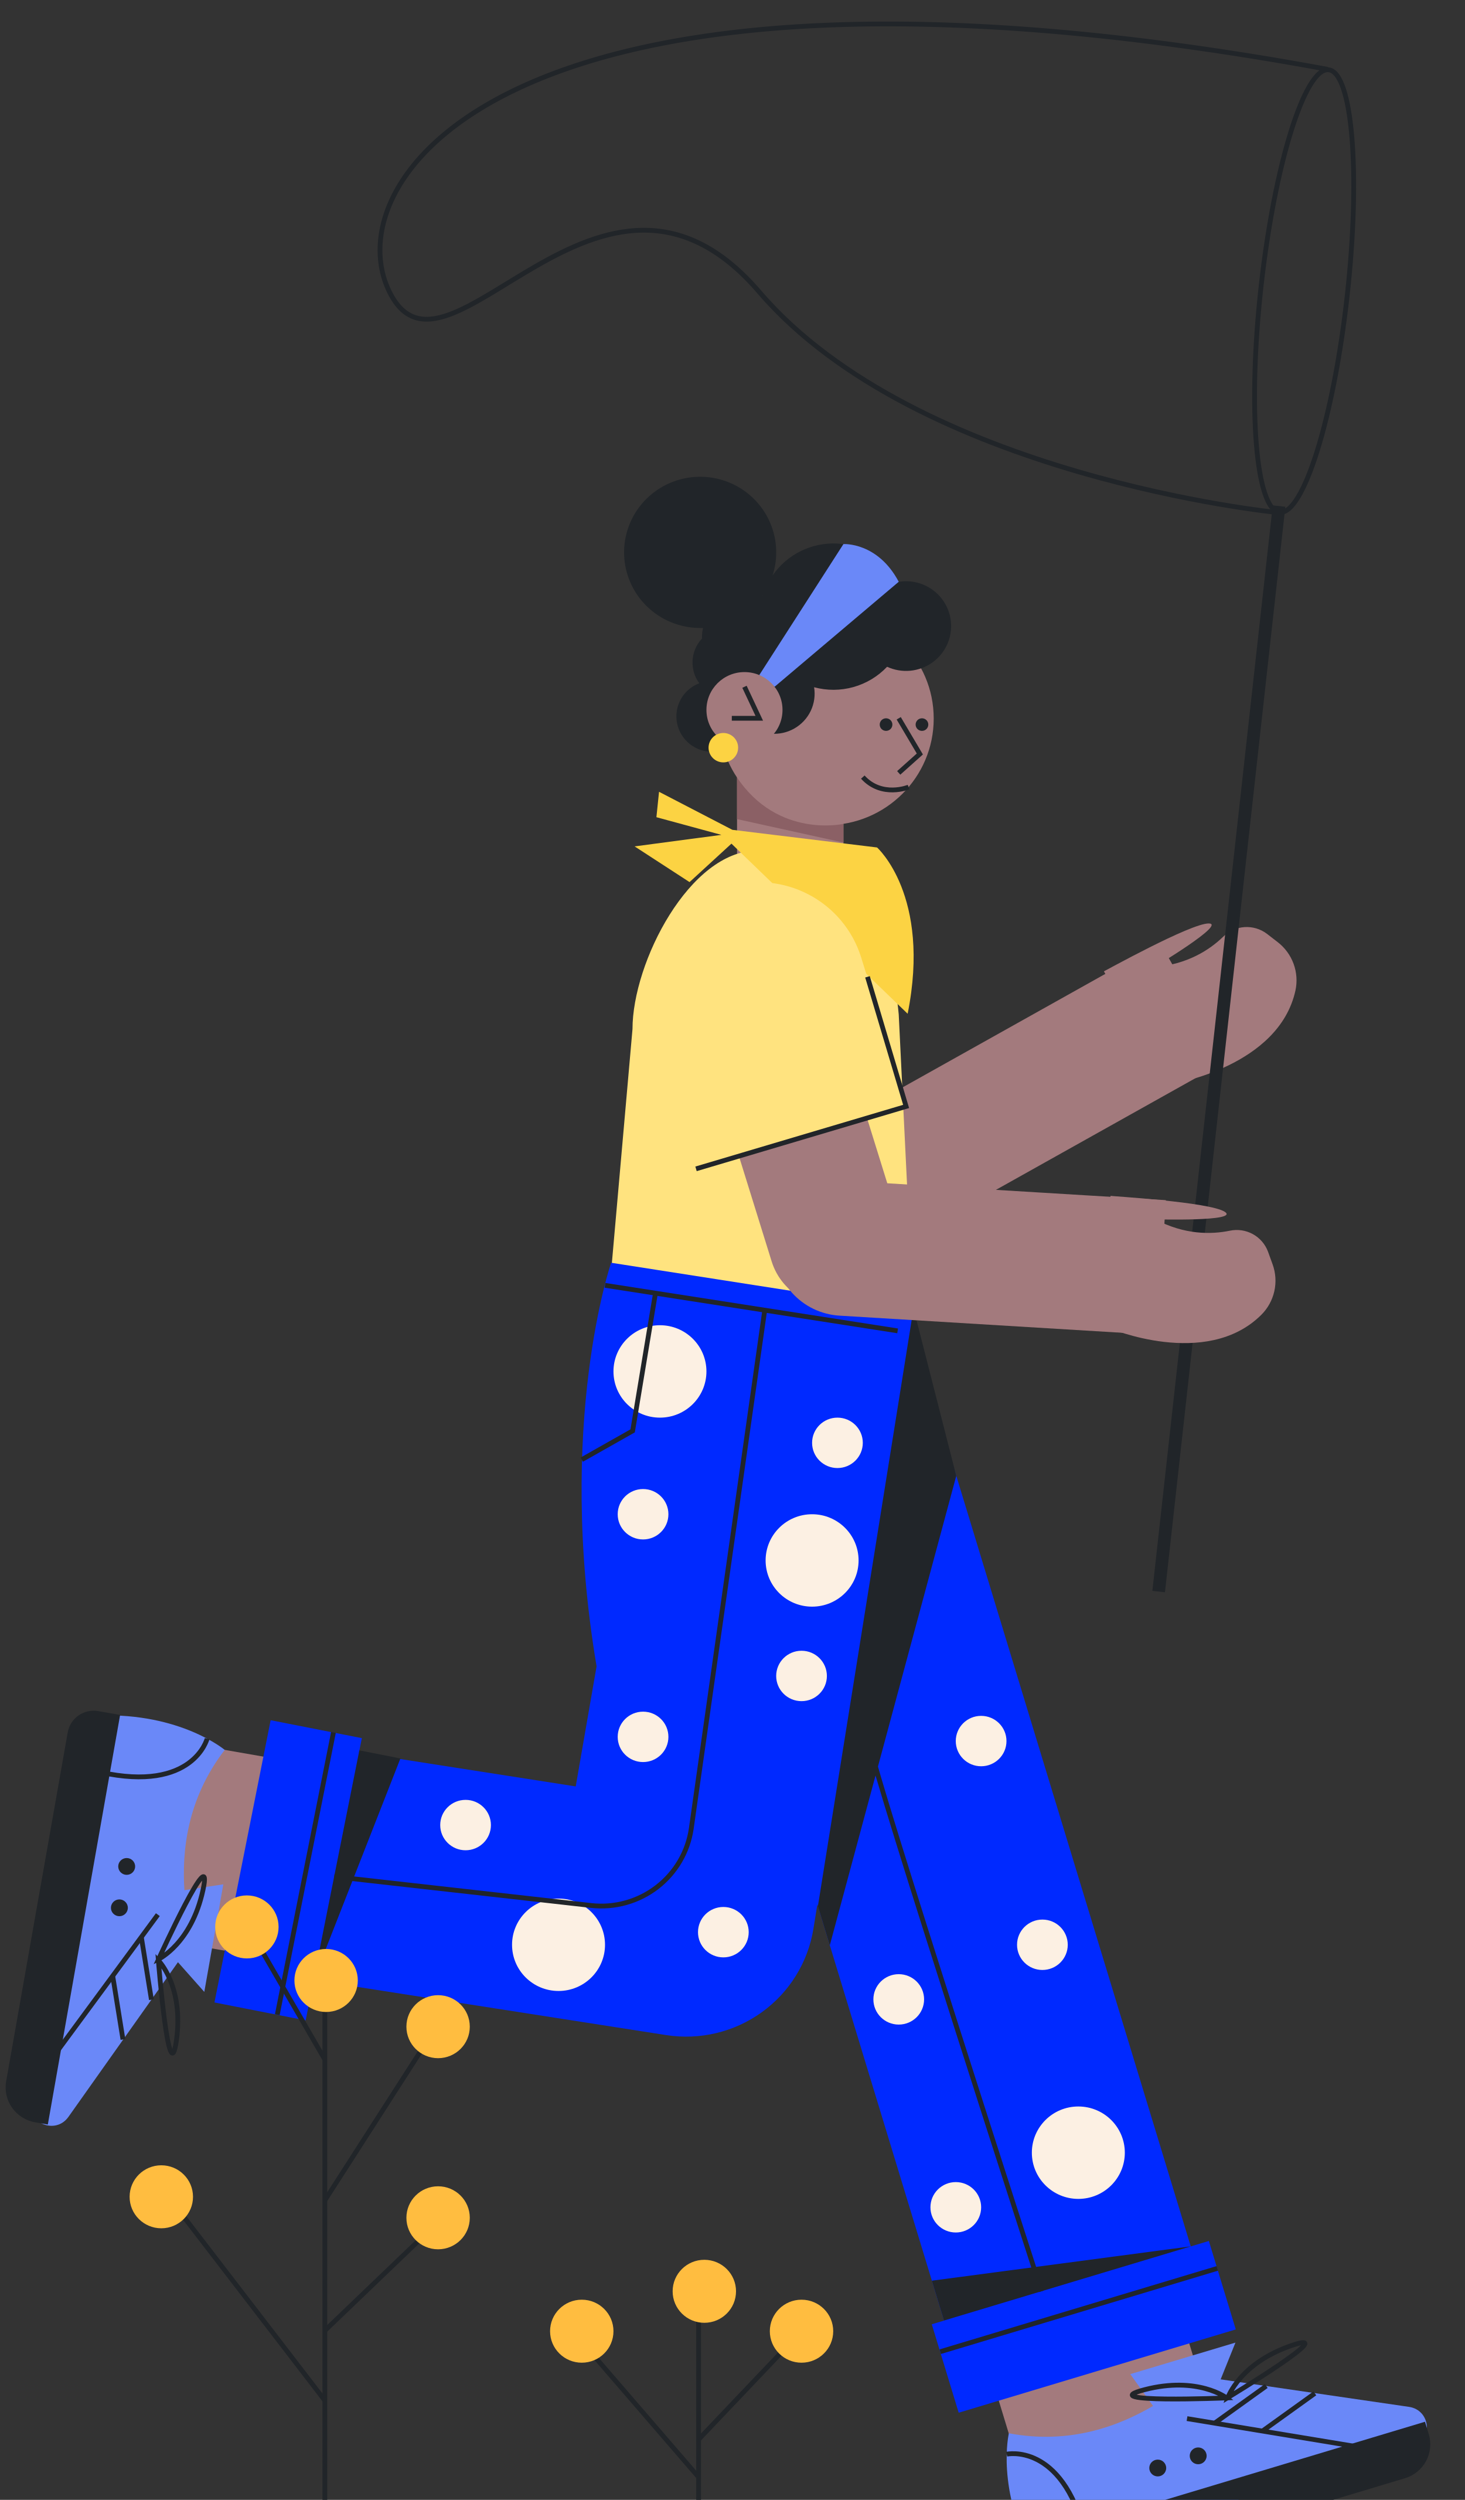 <svg width="306" height="522" viewBox="0 0 306 522" fill="none" xmlns="http://www.w3.org/2000/svg">
<rect x="0" y="0" width="306" height="522" fill="#333333" stroke="none"/>
<g clip-path="url(#clip0_131_15295)">
<path d="M224.166 209.577L224.479 209.893L224.691 209.735L224.166 209.577Z" fill="#A37A7D"/>
<path d="M245.183 226.247C245.183 226.247 267.065 222.668 270.574 206.881C270.988 205.006 270.856 203.053 270.194 201.249C269.532 199.446 268.367 197.867 266.836 196.698L264.629 194.992C263.29 193.978 261.626 193.48 259.947 193.592C258.267 193.703 256.685 194.415 255.493 195.597C252.655 198.351 248.017 201.381 241.079 201.952C241.079 201.952 256.27 192.861 252.474 192.83C248.679 192.799 230.72 202.802 230.579 202.824C230.438 202.846 245.183 226.247 245.183 226.247Z" fill="#A37A7D"/>
<path d="M242.364 196.952L256.259 221.466L198.345 253.877C195.005 255.746 191.056 256.22 187.365 255.195C183.674 254.17 180.544 251.731 178.663 248.413L175.419 242.69C174.473 241.02 174.233 239.045 174.752 237.2C175.271 235.354 176.506 233.789 178.186 232.849L242.355 196.937L242.364 196.952Z" fill="#A37A7D"/>
<path d="M212.455 513.889L252.236 501.932L242.736 470.723L202.954 482.68L212.455 513.889Z" fill="#A37A7D"/>
<path d="M216.141 534.756L294.921 511.075C299.41 509.729 298.928 503.26 294.286 502.585L254.962 496.844L258.051 489.17L236.085 495.748L240.834 502.401C233.923 506.444 223.648 510.54 210.726 508.102C210.73 508.15 207.906 519.82 216.141 534.756Z" fill="#6A88F8"/>
<path d="M126.516 287.252C126.516 287.252 132.355 327.65 164.405 376.89L199.602 492.533L251.142 477.044L187.77 268.833L126.516 287.252Z" fill="#0029FF"/>
<path d="M200.247 503.81L258.121 486.415L252.499 467.946L194.624 485.341L200.247 503.81Z" fill="#0029FF"/>
<path d="M248.716 469.072L197.176 484.561L194.643 476.242L248.716 469.072Z" fill="#212529"/>
<path d="M254.26 473.672L196.387 491.069" stroke="#212529" stroke-miterlimit="10"/>
<path d="M293.468 517.489L222.185 538.915C221.496 539.122 220.773 539.192 220.057 539.121C219.341 539.051 218.645 538.84 218.011 538.503C217.376 538.165 216.815 537.706 216.358 537.153C215.902 536.6 215.56 535.963 215.352 535.278L214 530.837L297.643 505.697L298.429 508.278C299 510.153 298.798 512.177 297.868 513.904C296.937 515.631 295.355 516.921 293.468 517.489Z" fill="#212529"/>
<path d="M264.488 498.235L253.529 506.111" stroke="#212529" stroke-miterlimit="10"/>
<path d="M274.638 499.77L263.68 507.641" stroke="#212529" stroke-miterlimit="10"/>
<path d="M285.321 511.215L247.939 505.041" stroke="#212529" stroke-miterlimit="10"/>
<path d="M210.277 512.469C210.277 512.469 221.73 509.939 226.634 529.086" stroke="#212529" stroke-miterlimit="10"/>
<path d="M250.267 514.57C251.242 514.57 252.033 513.785 252.033 512.816C252.033 511.847 251.242 511.062 250.267 511.062C249.292 511.062 248.502 511.847 248.502 512.816C248.502 513.785 249.292 514.57 250.267 514.57Z" fill="#212529"/>
<path d="M241.822 517.11C242.797 517.11 243.587 516.324 243.587 515.355C243.587 514.387 242.797 513.601 241.822 513.601C240.847 513.601 240.057 514.387 240.057 515.355C240.057 516.324 240.847 517.11 241.822 517.11Z" fill="#212529"/>
<path d="M256.477 500.642C256.477 500.642 280.623 486.056 269.77 489.775C258.917 493.494 256.477 500.642 256.477 500.642Z" stroke="#212529" stroke-miterlimit="10"/>
<path d="M256.21 500.721C256.21 500.721 227.964 501.879 239.086 498.997C250.208 496.116 256.21 500.721 256.21 500.721Z" stroke="#212529" stroke-miterlimit="10"/>
<path d="M41.019 364.368L33.838 405.044L66.158 410.678L73.34 370.002L41.019 364.368Z" fill="#A37A7D"/>
<path d="M20.601 358.217L6.377 438.772C5.569 443.36 11.593 445.846 14.294 442.035L37.169 409.737L42.673 415.938L46.645 393.475L38.52 394.695C37.999 386.739 38.961 375.78 46.941 365.404C46.932 365.404 37.73 357.642 20.601 358.217Z" fill="#6A88F8"/>
<path d="M153.948 182.726H176.174V155.536H153.948V182.726Z" fill="#A37A7D"/>
<path d="M172.617 172.31C184.994 172.31 195.028 162.34 195.028 150.041C195.028 137.742 184.994 127.772 172.617 127.772C160.239 127.772 150.205 137.742 150.205 150.041C150.205 162.34 160.239 172.31 172.617 172.31Z" fill="#A37A7D"/>
<path d="M192.574 152.62C193.305 152.62 193.898 152.031 193.898 151.304C193.898 150.578 193.305 149.989 192.574 149.989C191.843 149.989 191.25 150.578 191.25 151.304C191.25 152.031 191.843 152.62 192.574 152.62Z" fill="#212529"/>
<path d="M185.072 152.62C185.803 152.62 186.396 152.031 186.396 151.304C186.396 150.578 185.803 149.989 185.072 149.989C184.341 149.989 183.748 150.578 183.748 151.304C183.748 152.031 184.341 152.62 185.072 152.62Z" fill="#212529"/>
<path d="M187.719 149.989L192.132 157.444L187.719 161.391" stroke="#212529" stroke-miterlimit="10"/>
<path d="M126.814 274.973H190.809L187.72 211.823C186.396 197.351 180.129 177.617 166.977 177.617H158.15C144.097 177.617 132.111 200.93 132.111 214.893L126.814 274.973Z" fill="#FFE37F"/>
<path d="M190.863 273.543L169.895 402.795C168.759 409.779 164.885 416.032 159.121 420.185C153.357 424.338 146.172 426.053 139.138 424.954L57.754 412.259L65.31 364.458L120.253 373.031L124.609 347.96C116.091 297.242 127.65 263.681 127.65 263.681L190.863 273.543Z" fill="#0029FF"/>
<path d="M187.49 277.903L126.373 268.395" stroke="#212529" stroke-miterlimit="10"/>
<path d="M1.285 434.609L14.152 361.726C14.403 360.305 15.211 359.041 16.4 358.211C17.588 357.381 19.059 357.054 20.49 357.301L25.089 358.103L9.99 443.628L7.316 443.162C5.375 442.822 3.65 441.729 2.519 440.126C1.388 438.522 0.944 436.538 1.285 434.609Z" fill="#212529"/>
<path d="M31.626 417.56L29.49 404.29" stroke="#212529" stroke-miterlimit="10"/>
<path d="M25.681 425.871L23.545 412.605" stroke="#212529" stroke-miterlimit="10"/>
<path d="M10.58 430.19L32.969 399.808" stroke="#212529" stroke-miterlimit="10"/>
<path d="M43.265 363.054C43.265 363.054 40.379 374.355 20.973 370.071" stroke="#212529" stroke-miterlimit="10"/>
<path d="M24.935 400.132C25.91 400.132 26.701 399.347 26.701 398.378C26.701 397.409 25.91 396.624 24.935 396.624C23.96 396.624 23.17 397.409 23.17 398.378C23.17 399.347 23.96 400.132 24.935 400.132Z" fill="#212529"/>
<path d="M26.461 391.493C27.436 391.493 28.226 390.708 28.226 389.739C28.226 388.77 27.436 387.985 26.461 387.985C25.486 387.985 24.695 388.77 24.695 389.739C24.695 390.708 25.486 391.493 26.461 391.493Z" fill="#212529"/>
<path d="M33.08 409.368C33.08 409.368 35.287 437.36 36.854 426.033C38.42 414.705 33.08 409.368 33.08 409.368Z" stroke="#212529" stroke-miterlimit="10"/>
<path d="M33.127 409.096C33.127 409.096 44.809 383.529 42.395 394.681C39.981 405.833 33.127 409.096 33.127 409.096Z" stroke="#212529" stroke-miterlimit="10"/>
<path d="M176.169 172.034C176.169 172.034 162.536 175.147 153.943 162.346V171.038L176.169 175.937V172.034Z" fill="#8B6065"/>
<path d="M189.785 164.351C189.785 164.351 184.189 166.653 180.217 162.268" stroke="#212529" stroke-miterlimit="10"/>
<path d="M222.891 251.971L222.983 252.405L223.248 252.388L222.891 251.971Z" fill="#A37A7D"/>
<path d="M170.84 398.041L190.811 273.219L199.739 308.179L173.325 406.198L170.84 398.041Z" fill="#212529"/>
<path d="M56.531 359.205L44.797 418.143L63.847 421.887L75.581 362.949L56.531 359.205Z" fill="#0029FF"/>
<path d="M65.467 413.552L75.057 365.501L83.637 367.19L65.467 413.552Z" fill="#212529"/>
<path d="M57.918 420.696L69.649 361.756" stroke="#212529" stroke-miterlimit="10"/>
<path d="M174.921 306.548C177.846 306.548 180.217 304.192 180.217 301.285C180.217 298.379 177.846 296.023 174.921 296.023C171.996 296.023 169.625 298.379 169.625 301.285C169.625 304.192 171.996 306.548 174.921 306.548Z" fill="#FCF0E3"/>
<path d="M134.318 321.458C137.243 321.458 139.614 319.102 139.614 316.196C139.614 313.289 137.243 310.933 134.318 310.933C131.393 310.933 129.021 313.289 129.021 316.196C129.021 319.102 131.393 321.458 134.318 321.458Z" fill="#FCF0E3"/>
<path d="M167.419 355.226C170.344 355.226 172.715 352.87 172.715 349.964C172.715 347.057 170.344 344.701 167.419 344.701C164.494 344.701 162.123 347.057 162.123 349.964C162.123 352.87 164.494 355.226 167.419 355.226Z" fill="#FCF0E3"/>
<path d="M97.245 386.363C100.17 386.363 102.541 384.007 102.541 381.1C102.541 378.194 100.17 375.838 97.245 375.838C94.32 375.838 91.949 378.194 91.949 381.1C91.949 384.007 94.32 386.363 97.245 386.363Z" fill="#FCF0E3"/>
<path d="M151.089 408.728C154.014 408.728 156.385 406.372 156.385 403.466C156.385 400.559 154.014 398.203 151.089 398.203C148.164 398.203 145.793 400.559 145.793 403.466C145.793 406.372 148.164 408.728 151.089 408.728Z" fill="#FCF0E3"/>
<path d="M134.318 367.944C137.243 367.944 139.614 365.588 139.614 362.681C139.614 359.775 137.243 357.419 134.318 357.419C131.393 357.419 129.021 359.775 129.021 362.681C129.021 365.588 131.393 367.944 134.318 367.944Z" fill="#FCF0E3"/>
<path d="M204.931 368.821C207.856 368.821 210.227 366.465 210.227 363.559C210.227 360.652 207.856 358.296 204.931 358.296C202.006 358.296 199.635 360.652 199.635 363.559C199.635 366.465 202.006 368.821 204.931 368.821Z" fill="#FCF0E3"/>
<path d="M187.722 422.761C190.647 422.761 193.018 420.405 193.018 417.499C193.018 414.592 190.647 412.236 187.722 412.236C184.797 412.236 182.426 414.592 182.426 417.499C182.426 420.405 184.797 422.761 187.722 422.761Z" fill="#FCF0E3"/>
<path d="M217.73 411.359C220.655 411.359 223.026 409.003 223.026 406.097C223.026 403.19 220.655 400.834 217.73 400.834C214.805 400.834 212.434 403.19 212.434 406.097C212.434 409.003 214.805 411.359 217.73 411.359Z" fill="#FCF0E3"/>
<path d="M199.64 466.177C202.565 466.177 204.936 463.821 204.936 460.914C204.936 458.008 202.565 455.652 199.64 455.652C196.715 455.652 194.344 458.008 194.344 460.914C194.344 463.821 196.715 466.177 199.64 466.177Z" fill="#FCF0E3"/>
<path d="M198.622 129.815C198.375 127.343 197.151 125.069 195.218 123.493C193.284 121.917 190.8 121.169 188.312 121.413C188.078 121.435 187.871 121.474 187.632 121.513C186.378 119.203 184.547 117.252 182.314 115.849C180.081 114.446 177.522 113.638 174.883 113.502C172.245 113.367 169.616 113.909 167.249 115.077C164.883 116.244 162.859 117.997 161.372 120.167C162.397 116.995 162.385 113.583 161.339 110.418C160.293 107.253 158.267 104.498 155.55 102.547C152.832 100.596 149.564 99.549 146.211 99.556C142.859 99.562 139.595 100.623 136.885 102.585C134.176 104.547 132.161 107.31 131.128 110.479C130.095 113.648 130.098 117.061 131.135 120.229C132.173 123.396 134.192 126.157 136.904 128.115C139.616 130.073 142.882 131.129 146.234 131.131H146.83C146.677 131.851 146.612 132.587 146.636 133.323C145.462 134.574 144.763 136.191 144.658 137.898C144.553 139.605 145.05 141.295 146.062 142.677C144.853 143.137 143.785 143.903 142.965 144.898C142.145 145.894 141.6 147.084 141.385 148.353C141.169 149.622 141.291 150.924 141.737 152.132C142.184 153.34 142.939 154.411 143.93 155.239C144.921 156.068 146.111 156.625 147.385 156.856C148.659 157.087 149.971 156.984 151.193 156.557C152.414 156.13 153.502 155.394 154.349 154.421C155.196 153.448 155.773 152.272 156.023 151.01C156.134 151.111 156.244 151.22 156.363 151.317C157.686 152.4 159.31 153.057 161.018 153.2C162.726 153.343 164.438 152.965 165.924 152.116C167.411 151.268 168.601 149.989 169.338 148.451C170.074 146.912 170.32 145.188 170.045 143.506C172.737 144.233 175.578 144.219 178.263 143.466C180.948 142.713 183.376 141.249 185.289 139.231C186.796 139.925 188.46 140.21 190.114 140.059C191.768 139.907 193.352 139.324 194.706 138.368C196.059 137.412 197.135 136.117 197.822 134.615C198.51 133.113 198.786 131.457 198.622 129.815ZM159.342 124.241L159.373 124.193V124.246L159.342 124.241Z" fill="#212529"/>
<path d="M183.193 176.963L152.974 173.279L137.655 165.337L137.107 170.644L150.679 174.332L132.553 176.739L144.028 184.195L152.78 176.165L189.583 211.687C194.535 187.01 183.193 176.963 183.193 176.963Z" fill="#FCD343"/>
<path d="M177.763 272.097L179.1 271.686C186.098 269.538 190.019 262.159 187.856 255.205L171.764 203.455C169.602 196.501 162.176 192.606 155.178 194.754L153.841 195.165C146.843 197.313 142.923 204.692 145.085 211.646L161.177 263.396C163.339 270.35 170.765 274.245 177.763 272.097Z" fill="#A37A7D"/>
<path d="M151.851 185.21C157.528 183.467 163.669 184.036 168.924 186.793C174.178 189.549 178.115 194.266 179.869 199.907L189.477 230.804L146.668 243.947L137.061 213.05C135.307 207.409 135.88 201.307 138.653 196.086C141.427 190.865 146.175 186.953 151.851 185.21Z" fill="#FFE37F"/>
<path d="M145.381 244.073L189.264 231.04L181.196 203.973" stroke="#212529" stroke-miterlimit="10"/>
<path d="M158.594 140.959L176.172 113.611C176.172 113.611 183.309 113.151 187.722 121.483L161.789 143.41L158.594 140.959Z" fill="#6A88F8"/>
<path d="M155.501 156.128C159.888 156.128 163.445 152.594 163.445 148.235C163.445 143.875 159.888 140.341 155.501 140.341C151.113 140.341 147.557 143.875 147.557 148.235C147.557 152.594 151.113 156.128 155.501 156.128Z" fill="#A37A7D"/>
<path d="M155.504 143.41L158.593 149.988H152.855" stroke="#212529" stroke-miterlimit="10"/>
<path d="M151.087 159.198C152.794 159.198 154.177 157.823 154.177 156.128C154.177 154.432 152.794 153.058 151.087 153.058C149.381 153.058 147.998 154.432 147.998 156.128C147.998 157.823 149.381 159.198 151.087 159.198Z" fill="#FCD343"/>
<path d="M67.857 540.949V416.184" stroke="#212529" stroke-miterlimit="10"/>
<path d="M91.288 422.981L67.857 459.459" stroke="#212529" stroke-miterlimit="10"/>
<path d="M35.678 459.38L67.856 501.26" stroke="#212529" stroke-miterlimit="10"/>
<path d="M91.288 464.204L67.857 486.657" stroke="#212529" stroke-miterlimit="10"/>
<path d="M53.33 405L67.855 430.072" stroke="#212529" stroke-miterlimit="10"/>
<path d="M51.567 408.947C55.224 408.947 58.188 406.002 58.188 402.369C58.188 398.736 55.224 395.791 51.567 395.791C47.911 395.791 44.947 398.736 44.947 402.369C44.947 406.002 47.911 408.947 51.567 408.947Z" fill="#FFBD40"/>
<path d="M33.692 465.3C37.349 465.3 40.313 462.355 40.313 458.722C40.313 455.089 37.349 452.144 33.692 452.144C30.036 452.144 27.072 455.089 27.072 458.722C27.072 462.355 30.036 465.3 33.692 465.3Z" fill="#FFBD40"/>
<path d="M68.116 420.13C71.772 420.13 74.736 417.185 74.736 413.552C74.736 409.919 71.772 406.974 68.116 406.974C64.46 406.974 61.496 409.919 61.496 413.552C61.496 417.185 64.46 420.13 68.116 420.13Z" fill="#FFBD40"/>
<path d="M91.507 429.778C95.163 429.778 98.127 426.833 98.127 423.2C98.127 419.567 95.163 416.622 91.507 416.622C87.851 416.622 84.887 419.567 84.887 423.2C84.887 426.833 87.851 429.778 91.507 429.778Z" fill="#FFBD40"/>
<path d="M91.507 469.685C95.163 469.685 98.127 466.74 98.127 463.107C98.127 459.474 95.163 456.529 91.507 456.529C87.851 456.529 84.887 459.474 84.887 463.107C84.887 466.74 87.851 469.685 91.507 469.685Z" fill="#FFBD40"/>
<path d="M145.92 542.045V482.403" stroke="#212529" stroke-miterlimit="10"/>
<path d="M121.516 488.981L145.79 517.11" stroke="#212529" stroke-miterlimit="10"/>
<path d="M145.92 509.391L167.418 486.789" stroke="#212529" stroke-miterlimit="10"/>
<path d="M147.116 485.034C150.772 485.034 153.736 482.089 153.736 478.456C153.736 474.823 150.772 471.878 147.116 471.878C143.46 471.878 140.496 474.823 140.496 478.456C140.496 482.089 143.46 485.034 147.116 485.034Z" fill="#FFBD40"/>
<path d="M121.517 493.367C125.173 493.367 128.137 490.422 128.137 486.789C128.137 483.156 125.173 480.21 121.517 480.21C117.86 480.21 114.896 483.156 114.896 486.789C114.896 490.422 117.86 493.367 121.517 493.367Z" fill="#FFBD40"/>
<path d="M167.417 493.367C171.073 493.367 174.037 490.422 174.037 486.789C174.037 483.156 171.073 480.21 167.417 480.21C163.761 480.21 160.797 483.156 160.797 486.789C160.797 490.422 163.761 493.367 167.417 493.367Z" fill="#FFBD40"/>
<path d="M169.626 335.492C174.988 335.492 179.335 331.172 179.335 325.844C179.335 320.515 174.988 316.196 169.626 316.196C164.263 316.196 159.916 320.515 159.916 325.844C159.916 331.172 164.263 335.492 169.626 335.492Z" fill="#FCF0E3"/>
<path d="M137.846 296.023C143.209 296.023 147.556 291.703 147.556 286.375C147.556 281.046 143.209 276.727 137.846 276.727C132.484 276.727 128.137 281.046 128.137 286.375C128.137 291.703 132.484 296.023 137.846 296.023Z" fill="#FCF0E3"/>
<path d="M116.663 415.745C122.025 415.745 126.372 411.426 126.372 406.097C126.372 400.769 122.025 396.449 116.663 396.449C111.3 396.449 106.953 400.769 106.953 406.097C106.953 411.426 111.3 415.745 116.663 415.745Z" fill="#FCF0E3"/>
<path d="M225.237 459.161C230.599 459.161 234.946 454.841 234.946 449.513C234.946 444.184 230.599 439.865 225.237 439.865C219.874 439.865 215.527 444.184 215.527 449.513C215.527 454.841 219.874 459.161 225.237 459.161Z" fill="#FCF0E3"/>
<path d="M181.985 365.313C181.822 368.111 217.54 478.457 217.54 478.457" stroke="#212529" stroke-miterlimit="10"/>
<path d="M121.516 304.794L132.143 298.786L136.914 270.009" stroke="#212529" stroke-miterlimit="10"/>
<path d="M69.811 391.866L123.491 397.896C128.397 398.442 133.324 397.067 137.226 394.063C141.129 391.059 143.7 386.662 144.393 381.806L159.787 273.219" stroke="#212529" stroke-miterlimit="10"/>
<path d="M268.474 105.819L265.842 105.53L240.698 332.199L243.33 332.488L268.474 105.819Z" fill="#212529"/>
<path d="M231.533 277.275C231.533 277.275 251.901 285.994 263.425 274.583C264.794 273.229 265.746 271.515 266.169 269.642C266.592 267.769 266.468 265.815 265.812 264.009L264.859 261.378C264.282 259.813 263.156 258.507 261.688 257.701C260.219 256.895 258.507 256.644 256.866 256.993C252.978 257.787 247.43 257.87 241.282 254.612C241.282 254.612 259.007 255.103 255.825 253.042C252.643 250.98 232.094 249.779 231.961 249.717C231.829 249.656 231.533 277.275 231.533 277.275Z" fill="#A37A7D"/>
<path d="M243.513 250.621L241.786 278.754L175.346 274.727C171.515 274.495 167.934 272.76 165.39 269.904C162.847 267.049 161.549 263.306 161.782 259.499L162.185 252.933C162.303 251.017 163.182 249.227 164.628 247.955C166.074 246.683 167.97 246.034 169.897 246.151L243.514 250.612L243.513 250.621Z" fill="#A37A7D"/>
<path d="M281.393 61.764C284.224 36.245 282.492 15.117 277.525 14.573C272.559 14.029 266.238 34.275 263.407 59.794C260.576 85.313 262.308 106.44 267.274 106.984C272.241 107.528 278.562 87.282 281.393 61.764Z" stroke="#212529" stroke-miterlimit="10"/>
<path d="M266.72 107.011C266.72 107.011 191.692 99.556 158.591 60.964C125.49 22.373 93.272 85.084 81.356 60.964C69.44 36.845 108.278 -16.657 277.313 14.479" stroke="#212529" stroke-miterlimit="10"/>
</g>
<defs>
<clipPath id="clip0_131_15295">
<rect width="306" height="522" fill="white"/>
</clipPath>
</defs>
</svg>
